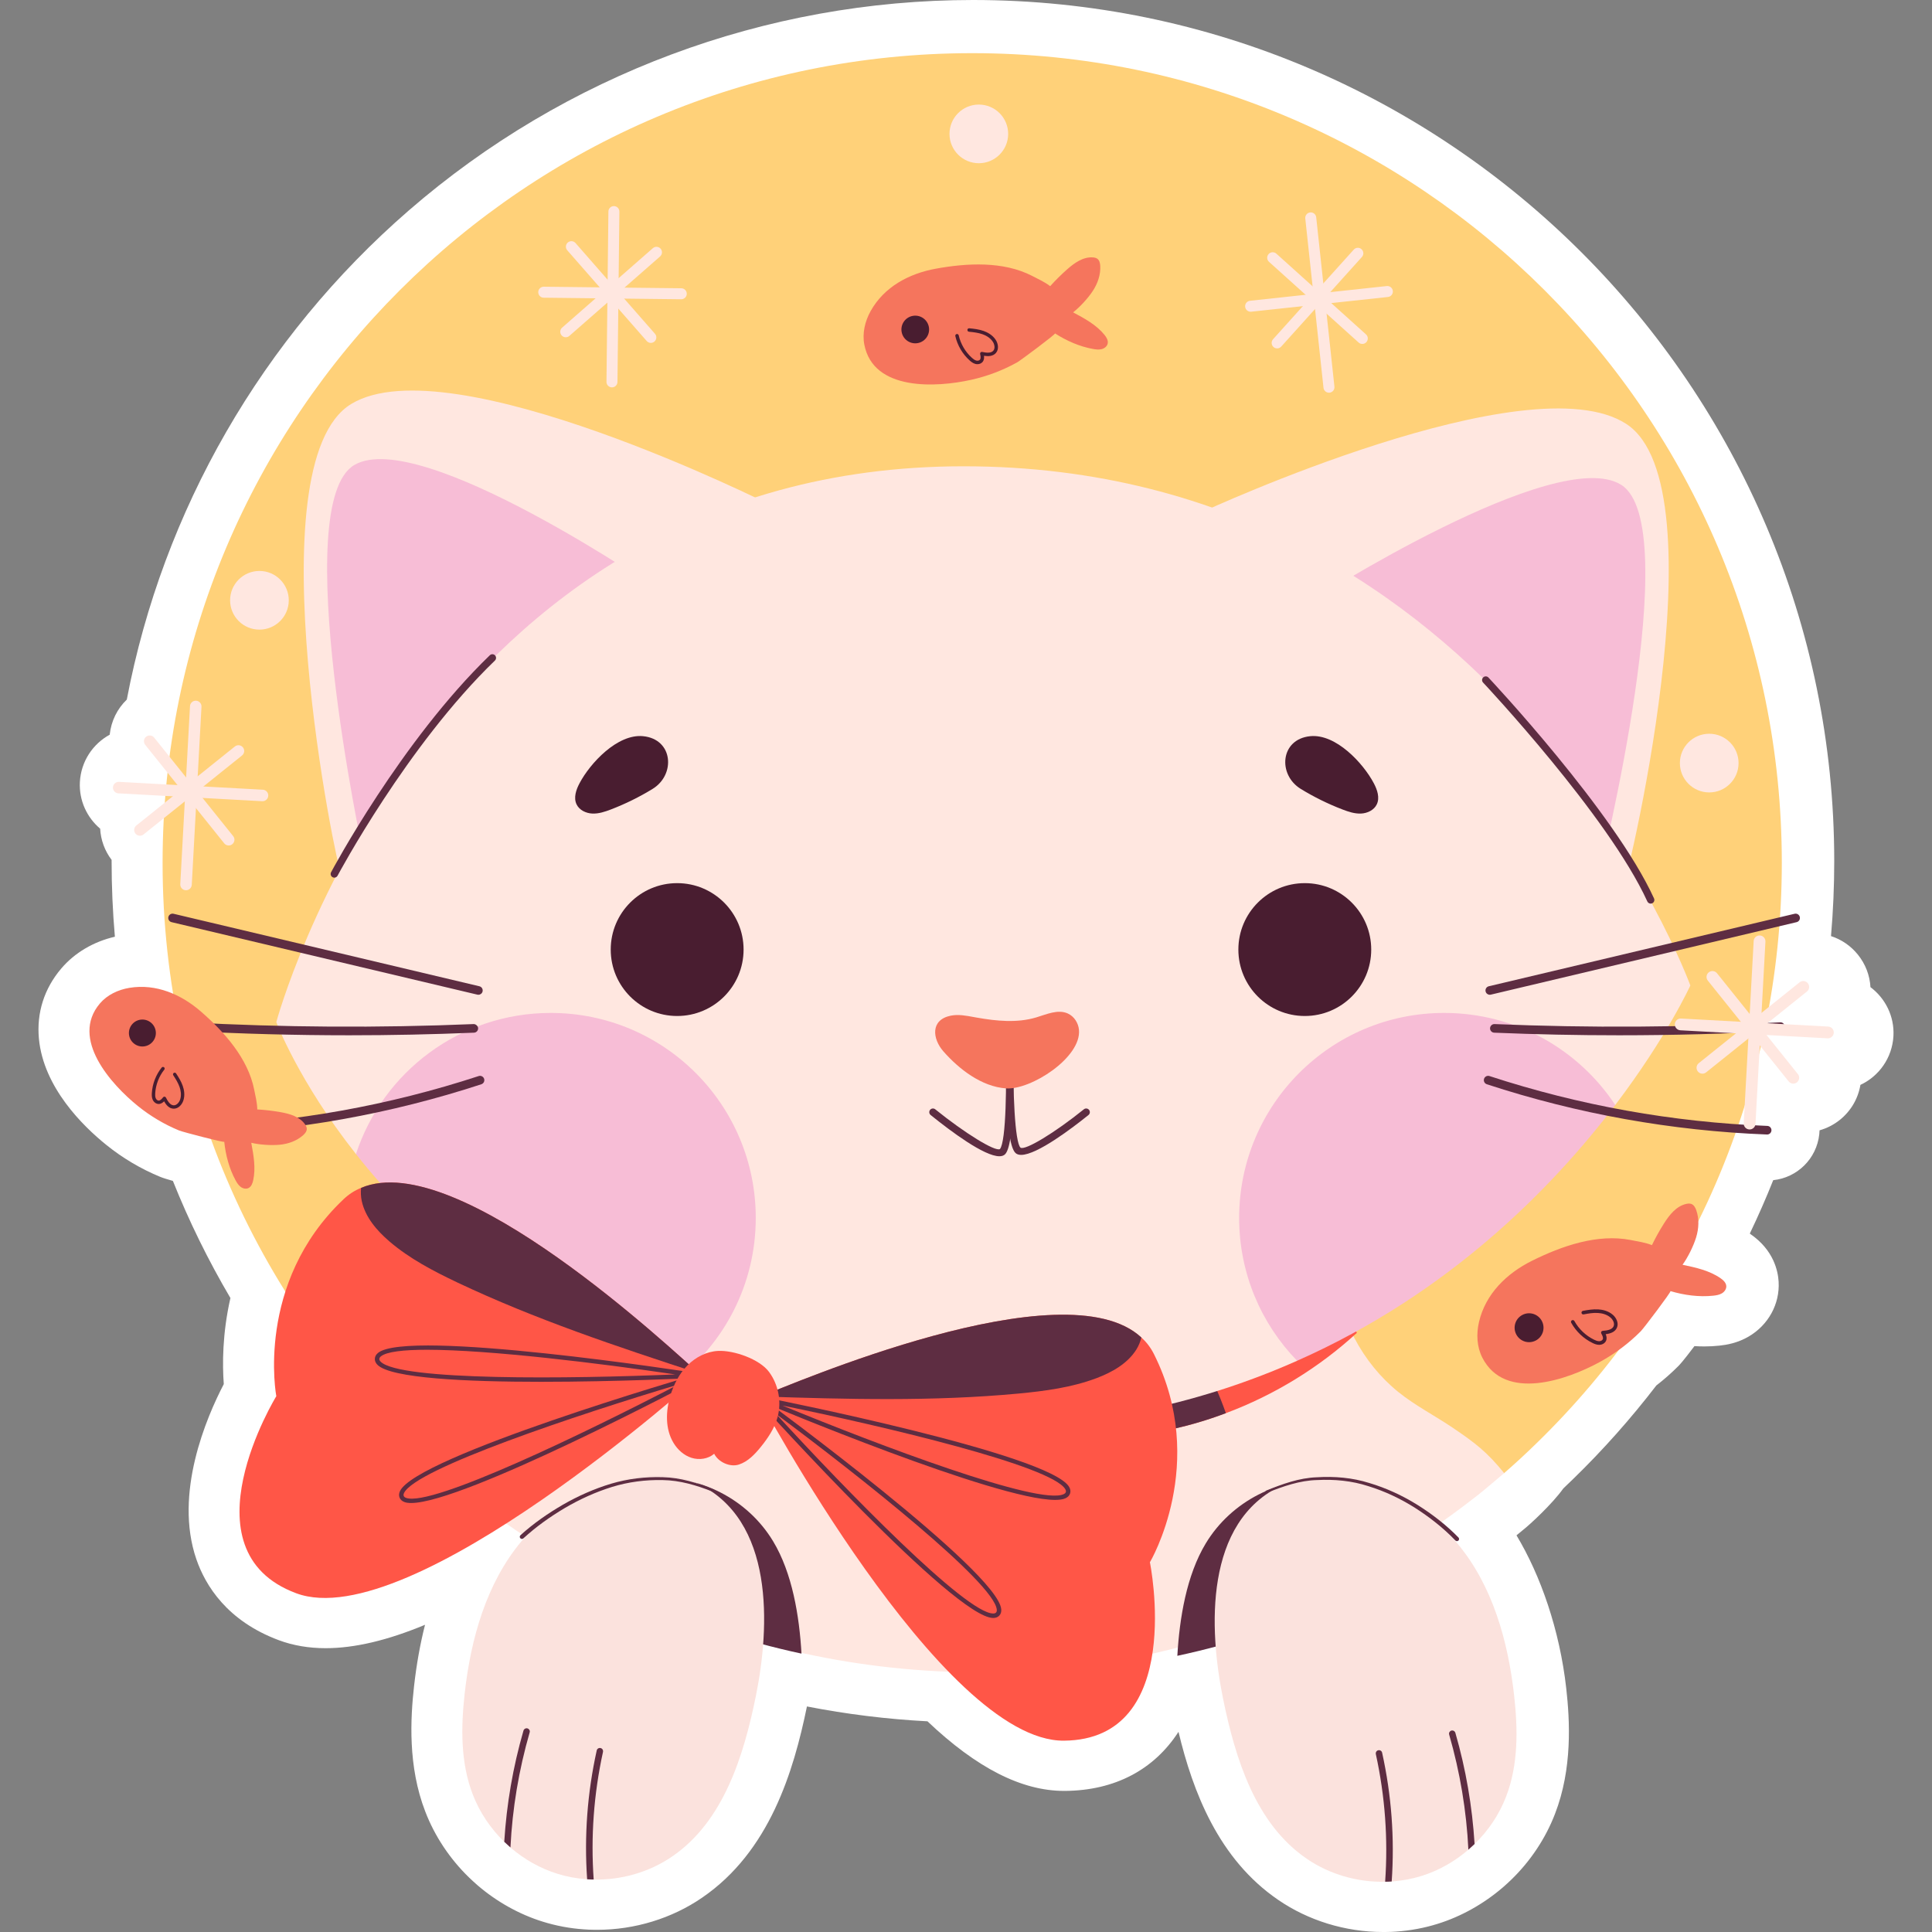 <?xml version="1.0" encoding="UTF-8"?>
<!-- Generator: Adobe Illustrator 25.2.1, SVG Export Plug-In . SVG Version: 6.00 Build 0)  -->
<svg xmlns="http://www.w3.org/2000/svg" xmlns:xlink="http://www.w3.org/1999/xlink" version="1.1" id="Capa_1" x="0px" y="0px" viewBox="0 0 512 512" style="enable-background:new 0 0 512 512;" xml:space="preserve" width="512" height="512">
<rect x="0" y="0" width="512" height="512" fill="#808080" stroke="none"/>
<g>
	<path style="fill:#FFFFFF;" d="M366.49,512c-9.905,0-19.762-3.024-27.754-8.512c-15.784-10.78-22.61-28.619-26.423-44.532   c-6.478,10.015-16.827,15.543-30.044,15.652c-0.036,0-0.225,0-0.263,0c-11.252,0-23.141-6.043-36.221-18.444   c-10.739-0.564-21.421-1.88-31.938-3.936c-3.537,17.256-9.928,38.483-27.812,50.698c-7.968,5.468-17.824,8.492-27.723,8.492   c-0.314,0-0.627-0.005-0.941-0.009c-0.89-0.004-1.813-0.042-2.701-0.116c-3.601-0.245-7.312-0.934-10.84-2.036   c-6.208-1.927-12.202-5.269-17.3-9.66c-0.781-0.682-1.485-1.329-2.188-2.003c-5.14-4.975-9.15-11.018-11.643-17.516   c-4.645-11.991-3.923-24.699-2.973-33.213c0.645-5.751,1.617-11.181,2.91-16.279c-9.993,4.156-18.714,6.201-26.325,6.201   c-4.482,0-8.666-0.714-12.432-2.121c-13.705-5.109-19.445-14.491-21.847-21.462c-5.983-17.376,2.647-37.516,7.272-46.402   c-0.379-5.104-0.406-13.321,1.759-22.813c-5.86-9.944-10.969-20.342-15.246-31.035c-1.412-0.4-2.669-0.789-3.389-1.087   c-5.125-2.114-9.924-4.961-14.261-8.458c-6.148-4.956-16.644-15.207-17.857-28.161c-0.642-6.854,1.412-13.286,5.938-18.6   c3.537-4.153,8.527-7.098,14.196-8.406c-0.578-6.643-0.868-13.323-0.868-19.985c0-0.127,0-0.253,0-0.38   c-1.826-2.408-2.872-5.275-3.035-8.271c-3.503-2.961-5.633-7.467-5.372-12.382c0.301-5.445,3.43-10.082,7.905-12.519   c0-0.018,0.002-0.036,0.004-0.053c0.386-3.561,1.978-6.799,4.525-9.254c9.546-50.144,35.867-95.908,74.731-129.623   C149.796,19.808,202.889,0,257.835,0c125.861,0,228.257,102.396,228.257,228.257c0,6.579-0.288,13.227-0.856,19.819   c2.776,0.896,5.256,2.589,7.136,4.93c2.003,2.492,3.142,5.476,3.318,8.599c3.929,2.934,6.369,7.71,6.092,12.952   c-0.321,5.785-3.829,10.655-8.753,12.948c-0.617,3.664-2.533,6.932-5.457,9.278c-1.588,1.277-3.423,2.214-5.374,2.765   c-0.011,0.35-0.036,0.703-0.074,1.056c-0.705,6.499-5.869,11.497-12.2,12.151c-1.893,4.748-3.949,9.436-6.15,14.03   c-0.007,0.056-0.013,0.112-0.02,0.167c0.074,0.05,0.145,0.1,0.218,0.15c6.054,4.218,7.223,9.696,7.384,12.587   c0.33,5.884-2.714,11.45-7.948,14.509c-2.961,1.731-5.833,2.203-7.736,2.407c-1.3,0.139-2.651,0.212-4.009,0.212   c-0.868,0-1.739-0.029-2.616-0.085c-3.158,4.172-3.909,4.926-4.333,5.352c-1.755,1.762-3.688,3.463-5.762,5.07   c-6.763,8.809-14.182,17.149-22.07,24.813c-0.843,0.823-1.701,1.648-2.582,2.478c-2.972,4.168-8.92,9.64-10.789,11.092   c-0.397,0.31-1.218,1.028-1.626,1.34c6.389,10.613,11.45,25.083,13.187,40.563c0.952,8.518,1.677,21.229-2.986,33.262   c-2.473,6.449-6.483,12.49-11.578,17.427c-0.745,0.716-1.445,1.353-2.141,1.965c-5.187,4.473-11.181,7.816-17.423,9.752   c-3.496,1.095-7.209,1.786-11,2.047c-0.747,0.058-1.641,0.094-2.515,0.098C367.117,511.998,366.805,512,366.49,512z"/>
	<g>
		<path style="fill:#FFD179;" d="M472.198,228.645c0,60.353-24.935,114.905-65.056,153.884c-2.762,2.7-5.614,5.327-8.526,7.864    c0,0-267.113,11.797-266.839,12.003c0.091,0.069-0.183-0.137-0.274-0.206c-3.311-2.398-6.553-4.909-9.728-7.513    c-2.535-2.032-5.001-4.156-7.421-6.348c-43.751-39.276-71.267-96.272-71.267-159.684c0-118.49,96.066-214.556,214.556-214.556    C376.132,14.089,472.198,110.155,472.198,228.645z"/>
		<g>
			<path style="fill:#FFE7E0;" d="M398.615,390.392c-1.667,1.393-5.364,4.578-7.099,5.925     c-37.175,29.023-80.298,46.884-131.425,46.884c-16.076,0-31.741-1.713-46.811-4.978c-15.094-3.243-29.594-8.038-43.34-14.181     c-13.359-5.983-25.986-13.244-37.723-21.647c3.585-2.626,7.284-4.978,10.801-6.942c16.966-9.476,31.581-18.382,36.262-39.961     c45.761-2.991,90.655-7.125,135.867-12.742c11.417-1.393,22.812-2.9,34.275-4.476c2.283-0.343,5.709,6.599,6.439,8.951     c0.822,2.535,1.85,5.001,3.06,7.353c2.923,5.572,6.896,10.481,11.646,14.317c4.544,3.654,9.75,6.302,14.523,9.545     C390.889,382.347,394.139,384.843,398.615,390.392z"/>
			<g>
				<g>
					<path style="fill:#FF5647;" d="M359.583,353.223c-10.057,9.225-21.921,16.5-34.713,21.279       c-5.54,2.092-11.27,3.709-17.095,4.827c-2.14-1.593-7.442-3.424-8.512-5.873c-0.88-2.021-0.856-4.327-0.808-6.562       c0.071-2.52,0.119-5.04,0.761-7.466c1.427-5.373,5.516-9.582,10.081-12.815c0.428-0.309,0.88-0.618,1.308-0.903       c1.902-1.236,3.876-2.354,5.897-3.329c11.222-1.284,22.444-2.663,33.714-4.113c2.259-0.309,5.611,6.063,6.348,8.203       C357.372,348.801,358.394,351.059,359.583,353.223z"/>
					<path style="fill:#5E2D42;" d="M324.871,374.502c-5.54,2.092-11.27,3.709-17.095,4.827c-2.14-1.593-7.442-3.424-8.512-5.873       c-0.88-2.021-0.856-4.327-0.808-6.562c0.071-2.52,0.119-5.04,0.761-7.466c1.427-5.373,5.516-9.582,10.081-12.815       C316.026,354.935,321.328,364.421,324.871,374.502z"/>
				</g>
				<g>
					<g>
						<g>
							<path style="fill:#FFE7E0;" d="M90.277,230.99c-0.575,1.23-23.473-108.085,2.831-123.954         c26.304-15.869,111.222,26.847,111.222,26.847L90.277,230.99z"/>
							<path style="fill:#F7BDD6;" d="M96.218,225.977c0,0-19.829-92.594-2.282-102.769c17.547-10.175,81.034,33.507,81.034,33.507         L96.218,225.977z"/>
						</g>
						<g>
							<path style="fill:#FFE7E0;" d="M429.756,236.317c0.535,1.248,26.986-107.262,1.213-123.98         c-25.772-16.719-112.039,23.205-112.039,23.205L429.756,236.317z"/>
							<path style="fill:#F7BDD6;" d="M423.981,231.113c0,0,22.839-91.898,5.633-102.64c-17.206-10.742-82.083,30.846-82.083,30.846         L423.981,231.113z"/>
						</g>
					</g>
					<g>
						<path style="fill:#FFE7E0;" d="M447.959,261.162c0,0-6.229,13.671-19.901,31.67c0,0-42.323,1.063-57.283,13.588        c-13.555,11.348-27.027,54.198-27.027,54.198c-23.942,10.652-52.474,17.689-85.998,17.689        c-30.719,0-56.706-4.874-78.604-12.554c0,0-18.421-40.21-33.282-52.388c-11.374-9.321-51.527-7.527-51.527-7.527        c-15.264-19.33-21.113-34.975-21.113-34.975s39.659-147.292,182.1-147.292C397.791,123.571,447.959,261.162,447.959,261.162z"/>
						<g>
							<g>
								<g>
									<g>
										<g>
											<path style="fill:#5E2D42;" d="M264.846,306.42c-4.013,0.001-12.814-6.567-18.217-10.93             c-0.417-0.337-0.483-0.95-0.147-1.368c0.34-0.419,0.954-0.483,1.369-0.146c7.833,6.324,15.841,11.254,17.135,10.542             c1.679-1.982,1.805-17.702,1.485-27.141c-0.019-0.536,0.403-0.986,0.94-1.005c0.515,0.029,0.986,0.402,1.005,0.94             c0.142,4.202,0.716,25.324-1.971,28.485C266.08,306.227,265.534,306.42,264.846,306.42z"/>
											<path style="fill:#5E2D42;" d="M270.616,306.058c-0.602,0-1.098-0.145-1.46-0.466c-2.847-2.53-2.621-22.277-2.484-28.269             c0.012-0.529,0.445-0.95,0.972-0.95c0.007,0,0.014,0,0.023,0c0.536,0.012,0.961,0.457,0.949,0.995             c-0.271,11.851,0.352,25.456,1.831,26.77c1.213,0.822,9.06-3.932,16.79-10.162c0.417-0.337,1.031-0.271,1.369,0.147             c0.336,0.419,0.271,1.032-0.147,1.369C284.225,298.901,274.839,306.058,270.616,306.058z"/>
										</g>
										<path style="fill:#F5755D;" d="M258.92,269.684c-0.264-0.046-0.527-0.094-0.791-0.142            c-2.047-0.375-4.153-0.794-6.192-0.376c-5.405,1.108-4.861,6.126-1.917,9.473c4.142,4.709,10.097,9.33,16.583,9.794            c6.573,0.469,20.036-8.189,19.333-15.537c-0.173-1.812-1.286-3.551-2.943-4.304c-2.644-1.202-5.649,0.223-8.433,1.047            C269.514,271.134,264.118,270.598,258.92,269.684z"/>
									</g>
									<g>
										<circle style="fill:#491D30;" cx="179.453" cy="251.646" r="17.604"/>
										<circle style="fill:#491D30;" cx="345.784" cy="251.646" r="17.604"/>
										<path style="fill:#491D30;" d="M153.565,207.603c-0.903,1.716-1.604,3.798-0.774,5.55c0.726,1.533,2.484,2.37,4.179,2.446            c1.695,0.076,3.35-0.48,4.934-1.088c3.833-1.472,7.532-3.295,11.034-5.439c6.155-3.767,5.477-13.184-2.509-13.977            C163.632,194.421,156.372,202.265,153.565,207.603z"/>
										<path style="fill:#491D30;" d="M364.093,207.603c0.903,1.716,1.604,3.798,0.775,5.55c-0.726,1.533-2.485,2.37-4.179,2.446            c-1.695,0.076-3.35-0.48-4.934-1.088c-3.833-1.472-7.532-3.295-11.034-5.439c-6.154-3.767-5.477-13.184,2.509-13.977            C354.025,194.421,361.285,202.265,364.093,207.603z"/>
									</g>
								</g>
								<path style="fill:#F7BDD6;" d="M200.284,322.766c0,17.499-8.274,33.072-21.137,42.987          c-41.751-14.599-68.594-39.349-84.809-59.916c7.109-21.731,27.533-37.4,51.618-37.4          C175.961,268.438,200.284,292.761,200.284,322.766z"/>
								<path style="fill:#F7BDD6;" d="M428.058,292.832c-16.524,21.779-43.914,49.906-84.31,67.785          c-9.51-9.796-15.359-23.134-15.359-37.851c0-30.005,24.323-54.328,54.328-54.328          C401.667,268.438,418.334,278.138,428.058,292.832z"/>
							</g>
							<g>
								<path style="fill:#5E2D42;" d="M88.599,232.587c-0.154,0-0.31-0.037-0.455-0.114c-0.476-0.251-0.658-0.84-0.406-1.314          c0.184-0.346,18.555-34.799,42.071-57.51c0.387-0.375,1.003-0.363,1.376,0.023c0.373,0.387,0.364,1.003-0.023,1.376          c-23.289,22.492-41.521,56.678-41.703,57.02C89.284,232.398,88.946,232.587,88.599,232.587z"/>
								<path style="fill:#5E2D42;" d="M437.449,239.468c-0.368,0-0.723-0.212-0.886-0.57c-10.335-22.656-43.2-57.663-43.531-58.013          c-0.368-0.391-0.35-1.006,0.042-1.375c0.387-0.368,1.007-0.351,1.376,0.041c0.331,0.353,33.415,35.592,43.885,58.54          c0.222,0.489,0.007,1.066-0.483,1.288C437.722,239.438,437.585,239.468,437.449,239.468z"/>
							</g>
						</g>
						<g>
							<g>
								<path style="fill:#5E2D42;" d="M394.812,263.623c-0.518,0-0.986-0.353-1.11-0.878c-0.147-0.613,0.233-1.229,0.846-1.375          l81.045-19.212c0.623-0.145,1.229,0.236,1.374,0.848c0.147,0.613-0.233,1.229-0.846,1.375l-81.045,19.212          C394.986,263.614,394.898,263.623,394.812,263.623z"/>
								<path style="fill:#5E2D42;" d="M429.045,274.361c-11.051,0-22.091-0.23-33.07-0.69c-0.632-0.026-1.119-0.559-1.094-1.188          c0.028-0.63,0.588-1.121,1.187-1.093c25.113,1.052,50.58,0.895,75.686-0.464c0.681-0.041,1.166,0.451,1.201,1.079          c0.035,0.63-0.45,1.168-1.08,1.202C457.674,273.975,443.351,274.361,429.045,274.361z"/>
								<path style="fill:#5E2D42;" d="M468.31,300.657c-0.014,0-0.028,0-0.044-0.001c-25.251-0.977-50.231-5.459-74.245-13.319          c-0.599-0.197-0.926-0.842-0.73-1.441c0.194-0.598,0.84-0.928,1.439-0.73c23.816,7.795,48.587,12.239,73.625,13.209          c0.63,0.023,1.122,0.555,1.096,1.185C469.427,300.175,468.921,300.657,468.31,300.657z"/>
							</g>
							<g>
								<path style="fill:#5E2D42;" d="M126.778,263.623c-0.086,0-0.175-0.009-0.264-0.03l-81.047-19.212          c-0.613-0.146-0.993-0.761-0.847-1.375c0.145-0.612,0.756-0.992,1.374-0.848l81.047,19.212          c0.613,0.146,0.993,0.761,0.847,1.375C127.764,263.27,127.295,263.623,126.778,263.623z"/>
								<path style="fill:#5E2D42;" d="M92.542,274.361c-14.309,0-28.627-0.386-42.831-1.154c-0.63-0.034-1.115-0.572-1.08-1.202          c0.035-0.627,0.501-1.111,1.201-1.079c25.108,1.36,50.569,1.515,75.686,0.464c0.501-0.027,1.159,0.463,1.187,1.093          c0.026,0.63-0.462,1.162-1.094,1.188C114.635,274.131,103.591,274.361,92.542,274.361z"/>
								<path style="fill:#5E2D42;" d="M53.279,300.657c-0.611,0-1.117-0.483-1.14-1.097c-0.026-0.63,0.466-1.161,1.096-1.185          c25.036-0.97,49.806-5.415,73.622-13.209c0.595-0.198,1.245,0.132,1.439,0.73c0.196,0.599-0.131,1.244-0.73,1.441          c-24.015,7.86-48.995,12.342-74.243,13.319C53.309,300.657,53.293,300.657,53.279,300.657z"/>
							</g>
						</g>
					</g>
				</g>
				<g>
					<g>
						<g>
							<path style="fill:#FF5647;" d="M185.733,364.35c0,0-76.891,69.212-107.254,57.871c-30.362-11.317-5.255-52.212-5.255-52.212         s-5.682-29.934,17.808-52.188c1.403-1.332,2.948-2.33,4.66-3.02c25.678-10.913,83.287,43.772,89.517,49.145         c0,0,0,0.024,0.024,0.024C185.495,364.184,185.662,364.326,185.733,364.35z"/>
							<g>
								<path style="fill:#5E2D42;" d="M185.21,363.946c-21.708-7.085-43.391-14.313-64.029-24.085          c-6.348-3.02-12.649-6.301-17.974-10.866c-3.352-2.877-6.419-6.443-7.347-10.747c-0.238-1.118-0.285-2.306-0.166-3.447          C121.372,303.888,178.981,358.572,185.21,363.946z"/>
							</g>
						</g>
						<path style="fill:#5E2D42;" d="M143.353,366.194c-19.719,0-39.734-0.922-43.316-4.493c-0.492-0.491-0.728-1.037-0.702-1.624        c0.028-0.588,0.315-1.108,0.849-1.545c7.887-6.441,81.775,4.946,84.914,5.433c0.301,0.047,0.518,0.314,0.504,0.619        c-0.016,0.304-0.261,0.547-0.564,0.562C183.433,365.227,163.548,366.194,143.353,366.194z M113.171,357.702        c-6.25,0-10.713,0.508-12.233,1.75c-0.268,0.218-0.403,0.441-0.413,0.681c-0.012,0.241,0.103,0.479,0.352,0.726        c5.114,5.098,50.275,4.547,78.06,3.377C158.933,361.286,129.765,357.702,113.171,357.702z"/>
						<path style="fill:#5E2D42;" d="M108.952,398.315c-0.697,0-1.278-0.078-1.735-0.243c-0.653-0.236-1.096-0.631-1.322-1.174        c-0.224-0.543-0.187-1.136,0.114-1.759c4.405-9.173,76.157-30.19,79.21-31.079c0.282-0.083,0.602,0.064,0.716,0.346        c0.114,0.282-0.002,0.606-0.273,0.749C182.99,366.573,122.958,398.315,108.952,398.315z M179.751,366.917        c-26.664,7.999-69.563,22.27-72.671,28.738c-0.149,0.31-0.177,0.569-0.084,0.792c0.091,0.223,0.296,0.389,0.625,0.508        C114.428,399.408,155.086,379.754,179.751,366.917z"/>
					</g>
					<g>
						<g>
							<path style="fill:#FF5647;" d="M200.93,370.268c0,0,48.622,91.315,81.032,91.028c32.402-0.265,22.775-47.276,22.775-47.276         s15.566-26.192,1.091-55.132c-0.864-1.731-1.975-3.197-3.348-4.43c-20.405-19.029-93.23,12.687-100.92,15.609         c0,0-0.008,0.022-0.03,0.014C201.21,370.193,201.005,370.27,200.93,370.268z"/>
							<g>
								<path style="fill:#5E2D42;" d="M201.56,370.067c22.822,0.757,45.67,1.371,68.405-0.763          c6.998-0.669,14.04-1.601,20.605-4.072c4.133-1.559,8.234-3.863,10.576-7.591c0.605-0.969,1.056-2.07,1.334-3.183          C282.074,335.429,209.25,367.144,201.56,370.067z"/>
							</g>
						</g>
						<path style="fill:#5E2D42;" d="M279.624,397.492c-15.771,0-75.588-25.092-78.312-26.238c-0.28-0.119-0.427-0.43-0.338-0.722        c0.086-0.291,0.392-0.476,0.683-0.409c3.12,0.614,76.456,15.155,81.663,23.9c0.354,0.595,0.443,1.181,0.268,1.743        c-0.175,0.561-0.583,0.993-1.213,1.286C281.732,397.352,280.799,397.492,279.624,397.492z M207.357,372.482        c25.71,10.588,67.956,26.53,74.518,23.493c0.319-0.148,0.508-0.332,0.581-0.563c0.07-0.229,0.019-0.484-0.156-0.78        C278.626,388.466,234.627,378.073,207.357,372.482z"/>
						<path style="fill:#5E2D42;" d="M263.209,428.782c-0.002,0-0.005,0-0.007,0c-10.237-0.027-60.351-55.377-62.48-57.734        c-0.205-0.226-0.205-0.571,0-0.798c0.205-0.225,0.546-0.258,0.793-0.08c2.563,1.88,62.818,46.141,63.824,56.268        c0.07,0.689-0.098,1.258-0.494,1.693C264.45,428.563,263.9,428.782,263.209,428.782z M205.675,374.724        c18.798,20.49,50.307,52.852,57.53,52.87c0.002,0,0.005,0,0.005,0c0.347,0,0.595-0.086,0.758-0.265        c0.161-0.177,0.224-0.43,0.189-0.773C263.447,419.417,228.004,391.349,205.675,374.724z"/>
					</g>
					<path style="fill:#FF5647;" d="M190.275,358.009c-3.065,0.155-5.971,1.677-8.123,3.865c-2.152,2.188-3.593,5.001-4.487,7.936       c-1.258,4.133-1.408,8.851,0.814,12.556c1.091,1.819,2.767,3.337,4.789,3.976c2.023,0.639,4.39,0.306,5.996-1.079       c1.108,2.224,4.209,3.631,6.568,2.852c2.359-0.779,4.169-2.668,5.735-4.597c1.934-2.381,3.689-4.993,4.495-7.954       c1.106-4.064,0.247-8.617-2.264-11.998C201.287,360.185,194.482,357.796,190.275,358.009z"/>
				</g>
			</g>
			<g>
				<path style="fill:#5E2D42;" d="M212.405,438.224c-15.094-3.243-29.594-8.038-43.34-14.181      c0.411-9.248,1.393-18.473,2.946-27.584l0.342-4.635c12.925-1.165,25.798,5.477,32.511,16.597      C209.978,416.869,211.834,428.29,212.405,438.224z"/>
				<g>
					<path style="fill:#FFE7E0;" d="M200.309,449.481c-3.265,16.076-8.655,33.271-22.196,42.519       c-6.051,4.156-13.45,6.257-20.78,6.097c-0.571,0-1.165-0.023-1.736-0.069c-2.672-0.183-5.321-0.662-7.878-1.461       c-4.567-1.416-8.814-3.836-12.445-6.965c-0.548-0.479-1.096-0.982-1.644-1.507c-3.631-3.516-6.531-7.832-8.335-12.536       c-3.265-8.426-3.151-17.788-2.147-26.785c1.621-14.454,5.709-29.16,15.048-40.326c9.339-11.143,31.786-22.241,46.423-15.436       C205.356,402.67,204.031,431.122,200.309,449.481z"/>
					<path style="opacity:0.02;fill:#5E2D42;" d="M200.309,449.481c-3.265,16.076-8.655,33.271-22.196,42.519       c-6.051,4.156-13.45,6.257-20.78,6.097c-0.571,0-1.165-0.023-1.736-0.069c-2.672-0.183-5.321-0.662-7.878-1.461       c-4.567-1.416-8.814-3.836-12.445-6.965c-0.548-0.479-1.096-0.982-1.644-1.507c-3.631-3.516-6.531-7.832-8.335-12.536       c-3.265-8.426-3.151-17.788-2.147-26.785c1.621-14.454,5.709-29.16,15.048-40.326c9.339-11.143,31.786-22.241,46.423-15.436       C205.356,402.67,204.031,431.122,200.309,449.481z"/>
				</g>
				<path style="fill:#5E2D42;" d="M137.932,406.842c3.47-3.134,7.272-5.773,11.277-8.102c4.013-2.304,8.271-4.194,12.71-5.533      c4.448-1.324,9.112-1.882,13.743-1.734c4.669,0.111,9.17,1.501,13.448,3.247c0.163,0.067,0.241,0.253,0.175,0.415      c-0.066,0.162-0.25,0.24-0.412,0.176l-0.028-0.011c-4.222-1.674-8.64-2.998-13.215-3.064c-4.538-0.102-9.1,0.483-13.457,1.823      c-4.348,1.356-8.52,3.253-12.452,5.558c-3.912,2.318-7.674,4.991-10.998,8.048l-0.022,0.02      c-0.232,0.213-0.593,0.198-0.806-0.034c-0.213-0.232-0.199-0.593,0.034-0.806L137.932,406.842z"/>
				<path style="fill:#5E2D42;" d="M140.368,459.095c-2.877,9.979-4.59,20.186-5.092,30.507c-0.548-0.479-1.096-0.982-1.644-1.507      c0.617-9.956,2.306-19.821,5.092-29.457c0.137-0.457,0.617-0.731,1.073-0.594C140.231,458.181,140.505,458.638,140.368,459.095z      "/>
				<path style="fill:#5E2D42;" d="M159.8,464.278c-2.443,11.166-3.266,22.492-2.466,33.818c-0.571,0-1.165-0.023-1.736-0.069      c-0.799-11.417,0.046-22.858,2.535-34.115c0.091-0.48,0.548-0.754,1.005-0.662C159.617,463.342,159.892,463.799,159.8,464.278z"/>
			</g>
			<g>
				<path style="fill:#5E2D42;" d="M312.007,438.807c15.094-3.243,29.594-8.038,43.341-14.181      c-0.411-9.248-1.393-18.473-2.946-27.584l-0.342-4.635c-12.924-1.165-25.798,5.476-32.511,16.597      C314.434,417.452,312.578,428.873,312.007,438.807z"/>
				<g>
					<path style="fill:#FFE7E0;" d="M324.103,450.064c3.266,16.076,8.655,33.27,22.196,42.519c6.051,4.156,13.45,6.257,20.78,6.097       c0.571,0,1.165-0.023,1.736-0.069c2.672-0.183,5.321-0.662,7.878-1.461c4.567-1.416,8.814-3.836,12.445-6.965       c0.548-0.479,1.096-0.982,1.644-1.507c3.631-3.516,6.531-7.832,8.335-12.536c3.265-8.426,3.151-17.788,2.147-26.785       c-1.621-14.455-5.709-29.16-15.048-40.326c-9.339-11.144-31.786-22.241-46.423-15.436       C319.057,403.253,320.381,431.705,324.103,450.064z"/>
					<path style="opacity:0.02;fill:#5E2D42;" d="M324.103,450.064c3.266,16.076,8.655,33.27,22.196,42.519       c6.051,4.156,13.45,6.257,20.78,6.097c0.571,0,1.165-0.023,1.736-0.069c2.672-0.183,5.321-0.662,7.878-1.461       c4.567-1.416,8.814-3.836,12.445-6.965c0.548-0.479,1.096-0.982,1.644-1.507c3.631-3.516,6.531-7.832,8.335-12.536       c3.265-8.426,3.151-17.788,2.147-26.785c-1.621-14.455-5.709-29.16-15.048-40.326c-9.339-11.144-31.786-22.241-46.423-15.436       C319.057,403.253,320.381,431.705,324.103,450.064z"/>
				</g>
				<path style="fill:#5E2D42;" d="M385.664,408.222c-3.137-3.274-6.792-6.148-10.642-8.61c-3.872-2.45-8.044-4.43-12.418-5.772      c-4.362-1.423-8.996-1.851-13.546-1.611c-4.611,0.105-9.005,1.667-13.251,3.347l-0.031,0.012      c-0.155,0.061-0.33-0.015-0.392-0.17c-0.061-0.154,0.014-0.328,0.167-0.39c4.29-1.75,8.753-3.379,13.456-3.536      c4.641-0.292,9.384,0.105,13.845,1.511c4.476,1.325,8.744,3.302,12.706,5.756c3.953,2.48,7.655,5.321,10.95,8.693      c0.22,0.225,0.216,0.587-0.009,0.807c-0.226,0.22-0.587,0.216-0.807-0.009l-0.004-0.004L385.664,408.222z"/>
				<path style="fill:#5E2D42;" d="M384.044,459.678c2.877,9.979,4.59,20.186,5.092,30.508c0.548-0.479,1.096-0.982,1.644-1.507      c-0.617-9.956-2.306-19.821-5.092-29.457c-0.137-0.457-0.617-0.731-1.073-0.594      C384.181,458.764,383.908,459.221,384.044,459.678z"/>
				<path style="fill:#5E2D42;" d="M364.612,464.861c2.443,11.166,3.266,22.492,2.466,33.819c0.571,0,1.165-0.023,1.736-0.069      c0.799-11.417-0.046-22.858-2.535-34.115c-0.091-0.48-0.548-0.754-1.005-0.662C364.795,463.925,364.521,464.382,364.612,464.861      z"/>
			</g>
		</g>
		<g>
			<path style="fill:#F5755D;" d="M273.554,73.13c-7.684-3.969-17.313-3.424-25.568-1.921c-7.059,1.285-13.654,4.783-17.243,11.203     c-1.507,2.696-2.277,5.887-1.688,8.919c2.406,12.377,19.173,11.357,28.309,9.325c4.245-0.944,8.356-2.497,12.159-4.606     c0.957-0.531,10.315-7.535,10.069-7.693c3.024,1.946,6.549,3.503,10.09,4.125c0.748,0.132,1.525,0.231,2.262,0.044     c0.737-0.187,1.431-0.719,1.601-1.46c0.191-0.833-0.306-1.662-0.845-2.326c-2.165-2.665-5.281-4.346-8.312-5.958     c1.844-1.451,3.947-3.743,5.232-5.706c1.285-1.964,2.094-4.296,1.954-6.639c-0.041-0.681-0.199-1.424-0.74-1.84     c-0.337-0.259-0.773-0.349-1.197-0.381c-2.587-0.195-4.92,1.473-6.863,3.193c-1.571,1.39-3.062,2.871-4.464,4.432     C276.916,74.758,275.124,73.941,273.554,73.13z"/>
			<path style="fill:#491D30;" d="M246.149,86.602c0.396,1.986-0.893,3.916-2.879,4.312c-1.986,0.396-3.916-0.893-4.312-2.879     s0.893-3.916,2.879-4.312C243.823,83.328,245.754,84.617,246.149,86.602z"/>
			<path style="fill:#491D30;" d="M259.033,96.511c-0.184,0-0.373-0.024-0.562-0.075c-0.618-0.169-1.119-0.566-1.525-0.933     c-1.875-1.69-3.213-3.973-3.773-6.43c-0.056-0.247,0.1-0.492,0.345-0.548c0.259-0.061,0.492,0.099,0.55,0.345     c0.515,2.275,1.756,4.389,3.491,5.952c0.326,0.294,0.718,0.611,1.152,0.729c0.389,0.106,0.791,0.01,0.986-0.225     c0.273-0.333,0.184-0.921,0.047-1.508c-0.037-0.153,0.009-0.314,0.119-0.427c0.11-0.113,0.268-0.16,0.424-0.126     c1.047,0.231,2.33,0.399,2.955-0.331c0.522-0.61,0.333-1.648-0.126-2.356c-0.718-1.108-1.891-1.701-2.747-2.003     c-1.138-0.403-2.395-0.548-3.584-0.661c-0.252-0.023-0.436-0.247-0.413-0.499c0.023-0.253,0.208-0.434,0.501-0.413     c1.245,0.119,2.565,0.271,3.801,0.709c0.989,0.349,2.351,1.045,3.211,2.369c0.623,0.964,0.905,2.456,0.051,3.451     c-0.784,0.912-2.026,0.937-3.169,0.759c0.063,0.519,0.035,1.133-0.364,1.62C260.082,96.298,259.579,96.511,259.033,96.511z"/>
		</g>
		<g>
			<path style="fill:#F5755D;" d="M432.215,328.629c-8.863-1.754-18.368,1.586-26.217,5.488     c-6.711,3.337-12.316,8.761-14.055,16.245c-0.73,3.143-0.577,6.568,0.894,9.44c6.004,11.724,22.536,5.837,31.116,1.147     c3.986-2.179,7.662-4.93,10.867-8.15c0.806-0.81,8.166-10.554,7.874-10.641c3.599,1.076,7.588,1.615,11.323,1.214     c0.789-0.085,1.597-0.211,2.283-0.612c0.685-0.401,1.228-1.136,1.183-1.929c-0.05-0.892-0.789-1.579-1.522-2.089     c-2.946-2.046-6.561-2.829-10.07-3.568c1.43-1.991,2.875-4.901,3.596-7.244c0.72-2.343,0.856-4.919,0.035-7.229     c-0.239-0.672-0.613-1.372-1.277-1.632c-0.413-0.162-0.877-0.126-1.311-0.035c-2.654,0.554-4.511,2.906-5.962,5.195     c-1.173,1.851-2.24,3.769-3.194,5.742C436.061,329.288,434.026,328.987,432.215,328.629z"/>
			<path style="fill:#491D30;" d="M408.619,350.099c0.973,1.878,0.24,4.189-1.638,5.162c-1.878,0.973-4.189,0.24-5.162-1.638     c-0.973-1.878-0.24-4.189,1.638-5.162C405.335,347.488,407.646,348.221,408.619,350.099z"/>
			<path style="fill:#491D30;" d="M423.791,356.394c-0.655,0-1.255-0.248-1.756-0.493c-2.367-1.148-4.375-3.051-5.65-5.358     c-0.128-0.232-0.044-0.524,0.189-0.651c0.224-0.128,0.52-0.044,0.651,0.187c1.18,2.135,3.039,3.897,5.231,4.961     c0.403,0.197,0.874,0.396,1.336,0.396c0.012,0,0.021,0,0.03,0c0.417-0.008,0.798-0.217,0.926-0.511     c0.187-0.433-0.105-1.014-0.392-1.526c-0.079-0.143-0.082-0.317-0.005-0.462c0.079-0.145,0.226-0.239,0.389-0.251     c1.119-0.075,2.456-0.278,2.871-1.189c0.35-0.765-0.145-1.75-0.809-2.328c-1.04-0.904-2.39-1.159-3.339-1.215     c-1.262-0.083-2.512,0.136-3.787,0.377c-0.273,0.056-0.511-0.124-0.56-0.381c-0.049-0.26,0.124-0.51,0.382-0.559     c1.285-0.241,2.649-0.465,4.02-0.393c1.098,0.065,2.668,0.368,3.911,1.448c0.905,0.786,1.623,2.2,1.054,3.448     c-0.522,1.144-1.763,1.531-2.964,1.681c0.217,0.504,0.366,1.129,0.105,1.731c-0.28,0.647-0.982,1.073-1.786,1.086     C423.821,356.394,423.807,356.394,423.791,356.394z"/>
		</g>
		<g>
			<path style="fill:#F5755D;" d="M67.358,288.743c-1.645-8.259-7.906-15.258-14.062-20.63c-5.264-4.593-11.932-7.49-18.998-6.324     c-2.967,0.49-5.863,1.841-7.814,4.131c-7.961,9.347,2.996,21.491,10.091,27.212c3.296,2.658,6.975,4.844,10.889,6.459     c0.985,0.406,11.999,3.276,11.97,2.994c0.354,3.483,1.31,7.112,2.986,10.186c0.354,0.65,0.75,1.301,1.339,1.748     c0.589,0.448,1.416,0.653,2.083,0.332c0.75-0.361,1.08-1.242,1.258-2.055c0.714-3.266,0.101-6.659-0.512-9.945     c2.224,0.523,5.246,0.732,7.521,0.518c2.275-0.214,4.542-1.014,6.24-2.544c0.494-0.445,0.963-1.016,0.951-1.681     c-0.008-0.414-0.204-0.8-0.437-1.142c-1.422-2.088-4.109-2.851-6.598-3.286c-2.012-0.352-4.044-0.588-6.084-0.707     C68.161,292.291,67.694,290.431,67.358,288.743z"/>
			<path style="fill:#491D30;" d="M40.462,276.062c-1.271,1.507-3.523,1.698-5.03,0.427c-1.507-1.271-1.698-3.523-0.427-5.03     c1.271-1.507,3.523-1.698,5.03-0.426C41.543,272.303,41.734,274.555,40.462,276.062z"/>
			<path style="fill:#491D30;" d="M46.061,293.813c-0.023,0-0.049-0.001-0.075-0.002c-1.168-0.041-1.945-0.974-2.502-1.953     c-0.352,0.359-0.828,0.708-1.427,0.708c-0.009,0-0.016,0-0.026,0c-0.658-0.013-1.276-0.465-1.574-1.153     c-0.247-0.571-0.247-1.194-0.217-1.727c0.147-2.452,1.073-4.859,2.607-6.776c0.152-0.19,0.436-0.22,0.625-0.07     c0.194,0.154,0.224,0.435,0.07,0.627c-1.418,1.775-2.274,4.002-2.411,6.271c-0.026,0.428-0.028,0.92,0.147,1.32     c0.154,0.357,0.471,0.61,0.767,0.614c0.005,0,0.007,0,0.012,0c0.434,0,0.83-0.454,1.166-0.88c0.093-0.12,0.25-0.175,0.396-0.168     c0.152,0.016,0.285,0.11,0.354,0.247c0.462,0.936,1.112,2.015,2.045,2.049c0.014,0,0.028,0,0.04,0     c0.765,0,1.42-0.761,1.679-1.527c0.406-1.221,0.147-2.473-0.145-3.308c-0.38-1.102-1.007-2.109-1.672-3.13     c-0.135-0.206-0.077-0.483,0.131-0.618c0.203-0.134,0.483-0.075,0.616,0.131c0.697,1.069,1.357,2.128,1.77,3.324     c0.336,0.965,0.634,2.424,0.145,3.884C48.235,292.716,47.302,293.813,46.061,293.813z"/>
		</g>
		<g>
			<g>
				<path style="fill:#FFE7E0;" d="M352.345,104.062c-0.8,0.086-1.518-0.493-1.604-1.293l-4.828-44.871      c-0.086-0.8,0.493-1.518,1.293-1.604c0.799-0.086,1.518,0.493,1.604,1.293l4.828,44.872      C353.723,103.258,353.145,103.976,352.345,104.062z"/>
				<path style="fill:#FFE7E0;" d="M367.823,78.704l-36.241,3.899c-0.8,0.086-1.518-0.493-1.604-1.293      c-0.086-0.8,0.493-1.518,1.293-1.604l36.241-3.899c0.8-0.086,1.518,0.493,1.604,1.293      C369.202,77.899,368.622,78.618,367.823,78.704z"/>
				<path style="fill:#FFE7E0;" d="M361.18,91.14c-0.396,0.043-0.81-0.077-1.131-0.367l-23.749-21.386      c-0.597-0.537-0.645-1.459-0.107-2.057c0.537-0.594,1.458-0.649,2.057-0.107L362,88.61c0.598,0.537,0.645,1.459,0.107,2.056      C361.857,90.943,361.526,91.103,361.18,91.14z"/>
				<path style="fill:#FFE7E0;" d="M338.612,92.322c-0.398,0.043-0.81-0.077-1.131-0.367c-0.598-0.538-0.645-1.459-0.107-2.056      l21.388-23.749c0.535-0.597,1.455-0.647,2.056-0.107c0.598,0.538,0.645,1.459,0.107,2.057l-21.388,23.749      C339.289,92.125,338.957,92.285,338.612,92.322z"/>
			</g>
			<g>
				<path style="fill:#FFE7E0;" d="M162.162,102.658c-0.804-0.009-1.449-0.669-1.44-1.473l0.51-45.128      c0.009-0.804,0.669-1.449,1.473-1.44c0.804,0.009,1.449,0.669,1.44,1.473l-0.51,45.128      C163.626,102.023,162.966,102.667,162.162,102.658z"/>
				<path style="fill:#FFE7E0;" d="M180.528,79.307l-36.448-0.412c-0.804-0.009-1.449-0.669-1.44-1.473      c0.009-0.804,0.669-1.449,1.473-1.44l36.448,0.412c0.804,0.009,1.449,0.669,1.44,1.473      C181.992,78.671,181.333,79.316,180.528,79.307z"/>
				<path style="fill:#FFE7E0;" d="M172.463,90.871c-0.398-0.005-0.795-0.172-1.079-0.498L150.329,66.33      c-0.53-0.603-0.469-1.525,0.137-2.055c0.603-0.526,1.525-0.472,2.055,0.137l21.054,24.043c0.53,0.604,0.469,1.525-0.137,2.055      C173.158,90.756,172.81,90.875,172.463,90.871z"/>
				<path style="fill:#FFE7E0;" d="M149.913,89.378c-0.4-0.005-0.795-0.172-1.08-0.498c-0.53-0.606-0.468-1.525,0.137-2.055      l24.045-21.055c0.602-0.53,1.521-0.47,2.055,0.137c0.53,0.605,0.469,1.525-0.137,2.055l-24.045,21.054      C150.608,89.262,150.26,89.382,149.913,89.378z"/>
			</g>
			<g>
				<path style="fill:#FFE7E0;" d="M463.578,299.317c-0.861-0.047-1.521-0.783-1.474-1.644l2.637-48.292      c0.047-0.861,0.784-1.521,1.644-1.474c0.861,0.047,1.521,0.783,1.474,1.644l-2.637,48.291      C465.175,298.703,464.438,299.364,463.578,299.317z"/>
				<path style="fill:#FFE7E0;" d="M484.324,275.167l-39.003-2.13c-0.861-0.047-1.521-0.783-1.474-1.644      c0.047-0.861,0.783-1.521,1.644-1.474l39.004,2.13c0.861,0.047,1.521,0.783,1.474,1.644      C485.921,274.554,485.184,275.214,484.324,275.167z"/>
				<path style="fill:#FFE7E0;" d="M475.152,287.174c-0.426-0.023-0.843-0.221-1.133-0.583l-21.428-26.717      c-0.539-0.671-0.431-1.654,0.242-2.194c0.671-0.535,1.655-0.435,2.194,0.242l21.428,26.717c0.54,0.671,0.431,1.654-0.242,2.194      C475.903,287.083,475.524,287.194,475.152,287.174z"/>
				<path style="fill:#FFE7E0;" d="M451.079,284.53c-0.428-0.023-0.843-0.221-1.133-0.583c-0.539-0.673-0.431-1.654,0.242-2.194      l26.719-21.427c0.669-0.54,1.65-0.433,2.194,0.242c0.539,0.673,0.431,1.654-0.242,2.194l-26.719,21.428      C451.829,284.439,451.451,284.551,451.079,284.53z"/>
			</g>
			<g>
				<path style="fill:#FFE7E0;" d="M49.214,235.925c-0.841-0.046-1.486-0.766-1.44-1.606l2.576-47.186      c0.046-0.841,0.766-1.486,1.606-1.44c0.841,0.046,1.486,0.766,1.44,1.606l-2.576,47.186      C50.775,235.326,50.055,235.971,49.214,235.925z"/>
				<path style="fill:#FFE7E0;" d="M69.486,212.328l-38.11-2.081c-0.841-0.046-1.486-0.765-1.44-1.606      c0.046-0.841,0.766-1.486,1.606-1.44l38.11,2.081c0.841,0.046,1.486,0.765,1.44,1.606      C71.046,211.729,70.326,212.374,69.486,212.328z"/>
				<path style="fill:#FFE7E0;" d="M60.524,224.06c-0.416-0.023-0.824-0.216-1.107-0.57L38.48,197.385      c-0.527-0.655-0.421-1.616,0.236-2.143c0.655-0.523,1.617-0.425,2.143,0.236l20.937,26.105c0.527,0.655,0.421,1.616-0.236,2.143      C61.257,223.971,60.887,224.08,60.524,224.06z"/>
				<path style="fill:#FFE7E0;" d="M37.002,221.477c-0.419-0.023-0.824-0.216-1.107-0.57c-0.527-0.657-0.421-1.616,0.236-2.143      l26.107-20.937c0.653-0.527,1.613-0.423,2.143,0.236c0.527,0.657,0.421,1.616-0.236,2.143l-26.107,20.937      C37.735,221.387,37.365,221.497,37.002,221.477z"/>
			</g>
			<path style="fill:#FFE7E0;" d="M267.174,35.483c0,4.293-3.48,7.773-7.773,7.773c-4.293,0-7.774-3.48-7.774-7.773     s3.48-7.774,7.774-7.774C263.693,27.71,267.174,31.19,267.174,35.483z"/>
			<circle style="fill:#FFE7E0;" cx="452.962" cy="202.226" r="7.774"/>
			<circle style="fill:#FFE7E0;" cx="68.753" cy="159.083" r="7.774"/>
		</g>
	</g>
</g>















</svg>
